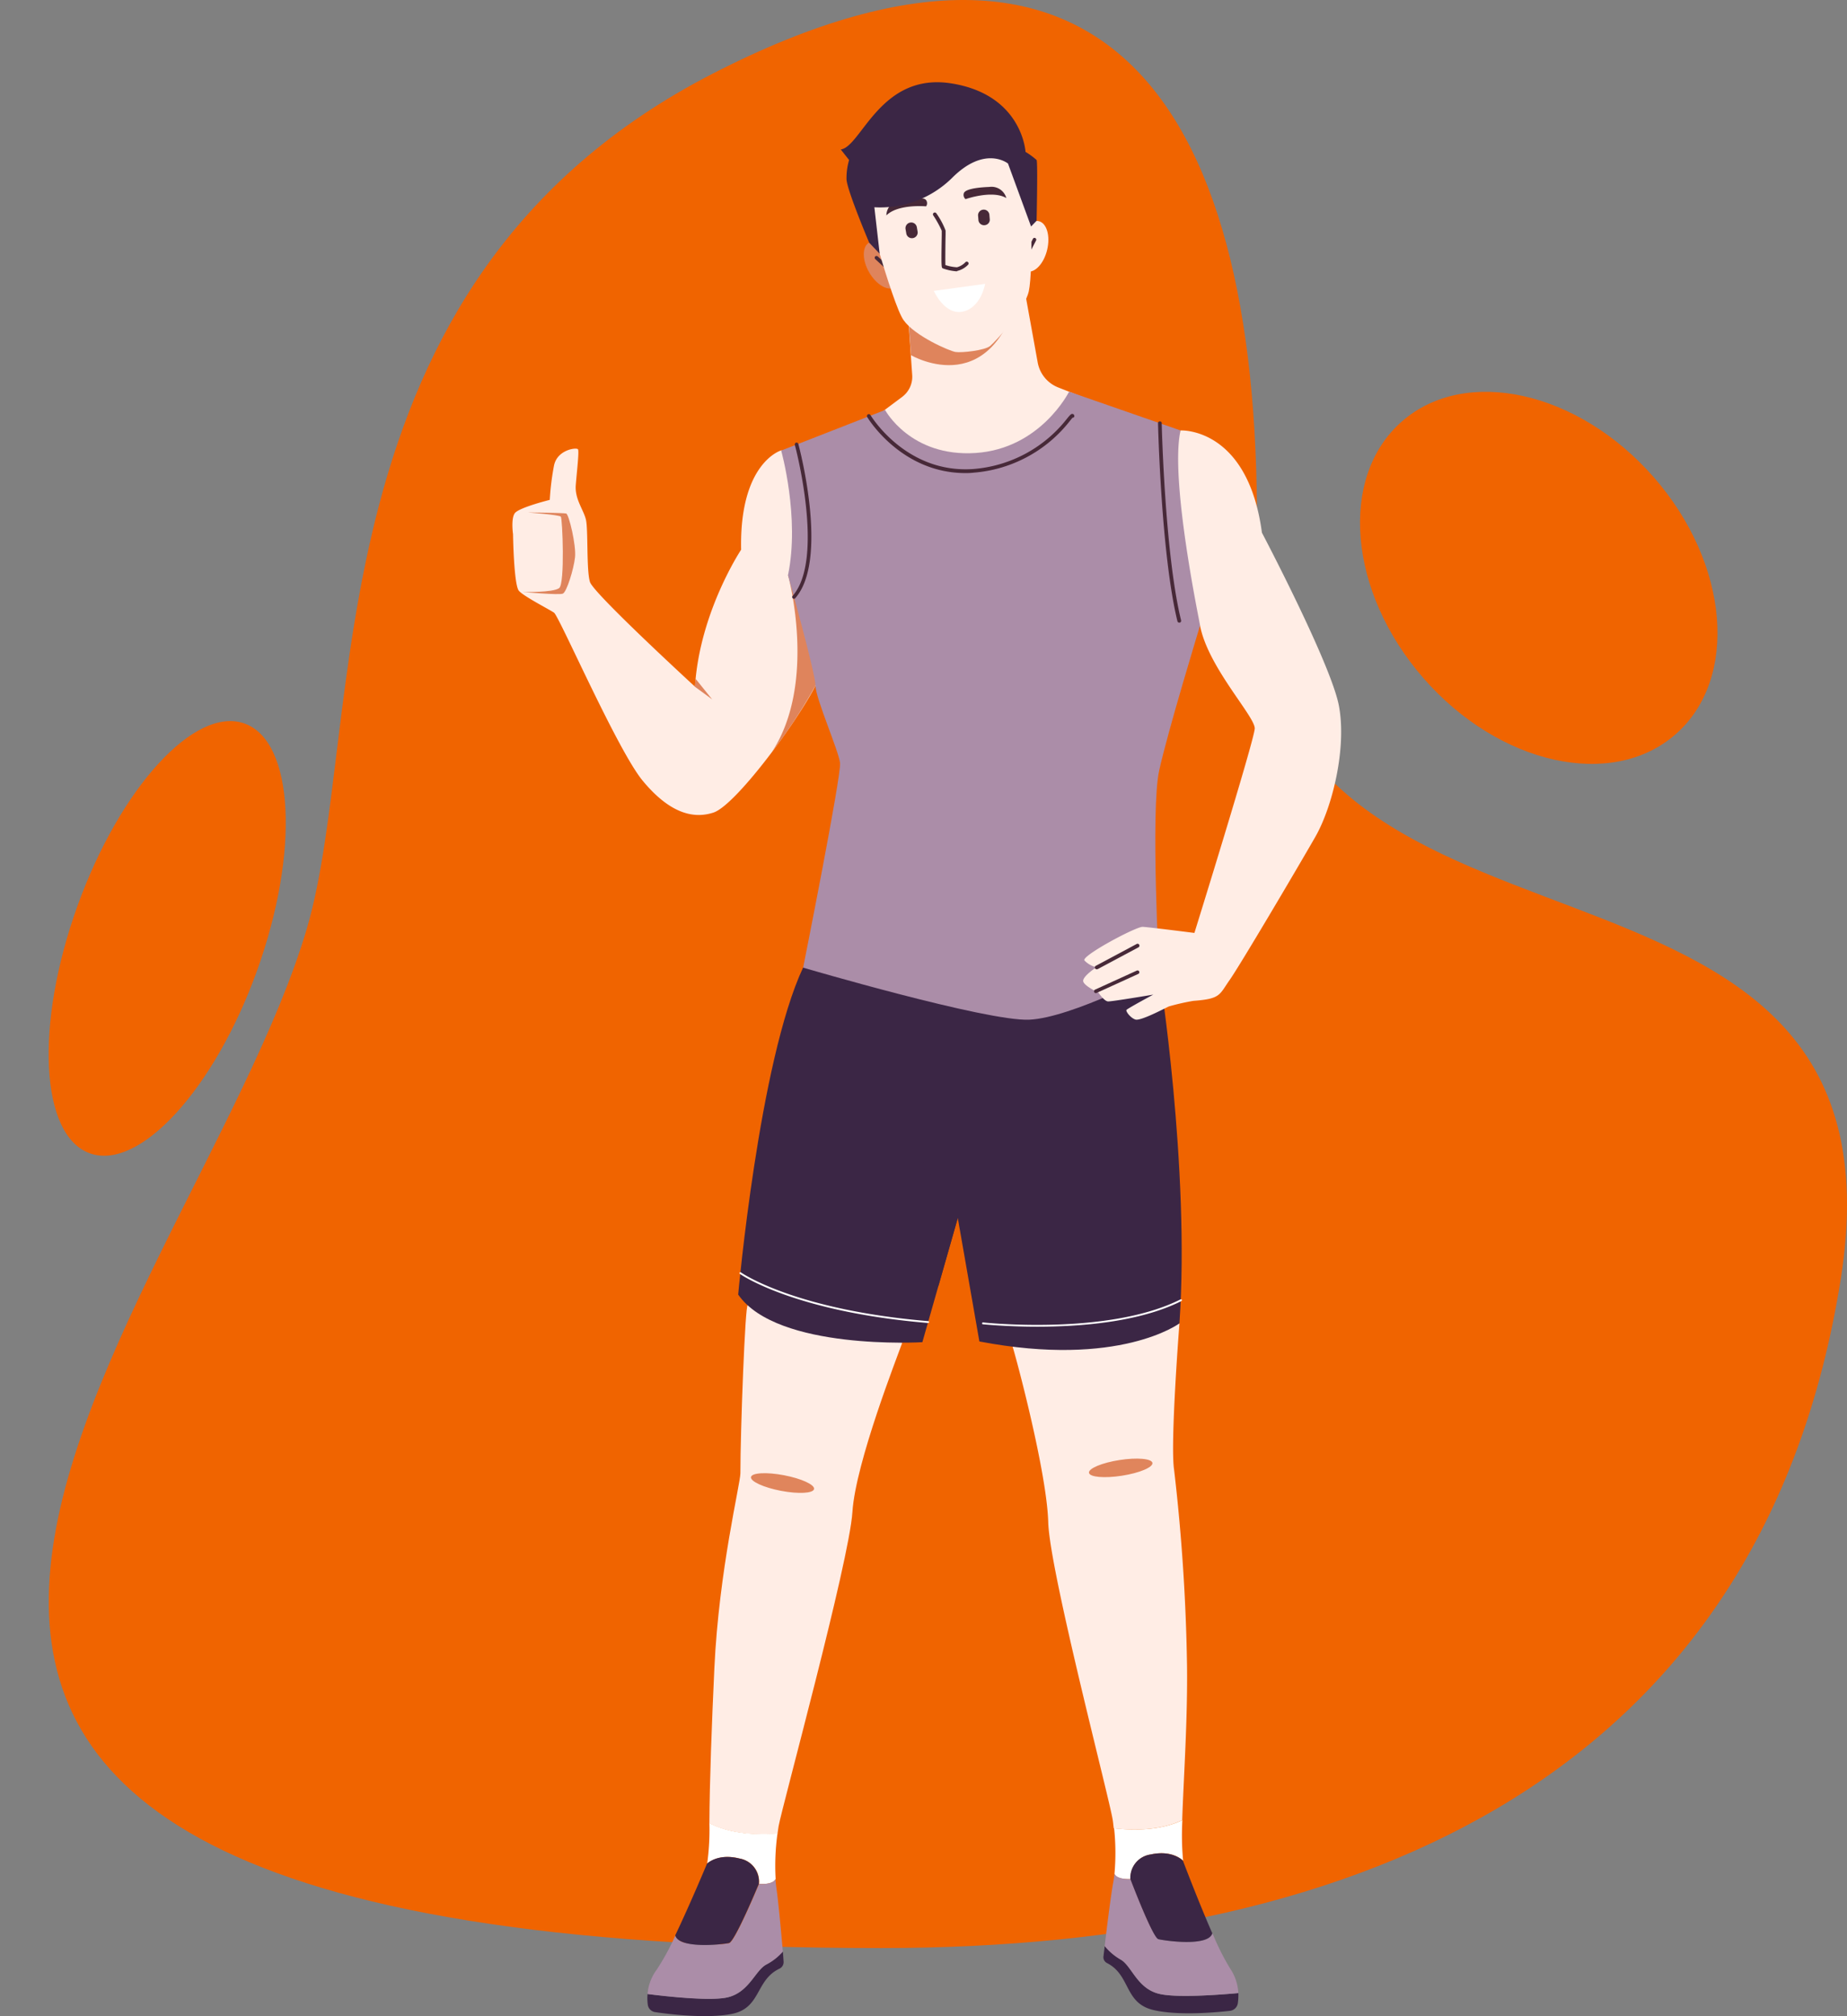 <svg xmlns="http://www.w3.org/2000/svg" width="277.555" height="302.996" viewBox="0 0 277.555 302.996">
  <rect x="0" y="0" width="277.555" height="302.996" fill="#808080" stroke="none"/>
  <g id="Group" transform="translate(-49 -102.005)">
    <g id="Group-2" data-name="Group">
      <g id="Group-3" data-name="Group">
        <path id="Vector" d="M38.794,139.516c9.041-30.739-.222-96.99,60.985-128.451s83.56,7.518,81.674,74.574c-1.886,67.083,99.562,32.626,87.831,106.617S198.093,292.77,125.1,292.77c-200.815,0-103.888-93.605-86.305-153.253Z" transform="translate(56.327 102.005)" fill="#f06400"/>
      </g>
      <g id="Group-4" data-name="Group">
        <path id="Vector-2" data-name="Vector" d="M68.634,14.339c0,7.919-15.364,14.339-34.317,14.339S0,22.258,0,14.339,15.364,0,34.317,0,68.634,6.42,68.634,14.339Z" transform="matrix(0.339, -0.941, 0.941, 0.339, 49, 270.469)" fill="#f06400"/>
      </g>
      <g id="Group-5" data-name="Group">
        <path id="Vector-3" data-name="Vector" d="M45.933,31.234c0,17.25-10.282,31.234-22.967,31.234S0,48.484,0,31.234,10.282,0,22.967,0,45.933,13.984,45.933,31.234Z" transform="matrix(0.753, -0.658, 0.658, 0.753, 242.387, 180.443)" fill="#f06400"/>
      </g>
    </g>
    <g id="man_2_" transform="translate(43.758 -1)">
      <g id="head_1_">
        <g id="Group-6" data-name="Group">
          <path id="Vector-4" data-name="Vector" d="M22.63,0l2.33,12.873a4.988,4.988,0,0,0,3.078,3.745L33.2,18.643A27.72,27.72,0,0,1,16.862,29.075C5.963,31.35,0,21.473,0,21.473l4.6-3.44a3.779,3.779,0,0,0,1.5-3.274L5.269,2.8Z" transform="translate(136.222 144.614)" fill="#ffede5"/>
        </g>
        <g id="Group-7" data-name="Group">
          <path id="Vector-5" data-name="Vector" d="M0,2.774,17.333,0C13.672,19.476.61,11.763.61,11.763Z" transform="translate(141.519 144.614)" fill="#df845c"/>
        </g>
        <g id="Group-8" data-name="Group">
          <path id="Vector-6" data-name="Vector" d="M7.768,2.219c0,1.225-1.739,2.219-3.884,2.219S0,3.444,0,2.219,1.739,0,3.884,0,7.768.993,7.768,2.219Z" transform="matrix(0.23, -0.973, 0.973, 0.23, 157.395, 143.288)" fill="#ffede5"/>
        </g>
        <g id="Group-9" data-name="Group">
          <path id="Vector-7" data-name="Vector" d="M4.438,3.884c0,2.145-.993,3.884-2.219,3.884S0,6.029,0,3.884.993,0,2.219,0,4.438,1.739,4.438,3.884Z" transform="matrix(0.866, -0.5, 0.5, 0.866, 133.915, 140.58)" fill="#df845c"/>
        </g>
        <g id="Group-10" data-name="Group">
          <path id="Vector-8" data-name="Vector" d="M.289,2.425A.25.25,0,0,1,.15,2.4a.256.256,0,0,1-.111-.361L1.01.15A.256.256,0,0,1,1.37.039.256.256,0,0,1,1.481.4L.511,2.286a.22.22,0,0,1-.222.139Z" transform="translate(159.451 138.749)" fill="#472938"/>
        </g>
        <g id="Group-11" data-name="Group">
          <path id="Vector-9" data-name="Vector" d="M2.167,2.307a.3.3,0,0,1-.194-.083L.087.475A.3.3,0,0,1,.059.087.3.3,0,0,1,.448.059L2.333,1.807a.3.3,0,0,1,.028.388.24.24,0,0,1-.194.111Z" transform="translate(136.689 141.475)" fill="#472938"/>
        </g>
        <g id="Group-12" data-name="Group">
          <path id="Vector-10" data-name="Vector" d="M23.221,1.191c2.746,2.858,2.579,18.532,1.941,21.5-.666,2.969-4.992,7.546-5.8,8.24s-4.326,1.054-5.214.916-6.129-2.386-7.821-4.8C4.612,24.606.063,7.683.063,7.683-1.323.664,20.447-1.666,23.221,1.191Z" transform="translate(134.688 124.058)" fill="#ffede5"/>
        </g>
        <g id="Group-13" data-name="Group">
          <path id="Vector-11" data-name="Vector" d="M3.569,8.841A7.674,7.674,0,0,1,1.489,8.4c-.222-.111-.25-.111-.166-4.994V2.738A15.942,15.942,0,0,0,.047.435.273.273,0,0,1,.13.047.273.273,0,0,1,.518.13,11.55,11.55,0,0,1,1.9,2.71v.666c-.028,1-.055,3.856-.028,4.522a6.517,6.517,0,0,0,1.747.333A2.794,2.794,0,0,0,4.9,7.454a.275.275,0,0,1,.388.388,3.309,3.309,0,0,1-1.636.943c-.028.055-.055.055-.083.055Z" transform="translate(145.438 134.94)" fill="#472938"/>
        </g>
        <g id="Group-14" data-name="Group">
          <path id="Vector-12" data-name="Vector" d="M0,1.054,7.71,0S7.127,3.551,4.382,4.161,0,1.054,0,1.054Z" transform="translate(145.568 145.668)" fill="#fff"/>
        </g>
        <g id="Group-15" data-name="Group">
          <path id="Vector-13" data-name="Vector" d="M1,2.336a.846.846,0,0,1-.943-.749L.006.949A.846.846,0,0,1,.755.006.846.846,0,0,1,1.7.755l.055.638A.827.827,0,0,1,1,2.336Z" transform="translate(152.218 134.51)" fill="#472938"/>
        </g>
        <g id="Group-16" data-name="Group">
          <path id="Vector-14" data-name="Vector" d="M1.123,2.344a.854.854,0,0,1-1-.694L.014,1.012a.855.855,0,0,1,.693-1,.854.854,0,0,1,1,.694l.111.638a.855.855,0,0,1-.693,1Z" transform="translate(141.311 136.444)" fill="#472938"/>
        </g>
        <g id="Group-17" data-name="Group">
          <path id="Vector-15" data-name="Vector" d="M.059.918C.281.391,1.7.086,3.887,0A2.305,2.305,0,0,1,6.438,1.667C4.3.419.309,1.834.309,1.834A.827.827,0,0,1,.059.918Z" transform="translate(150.029 131.1)" fill="#472938"/>
        </g>
        <g id="Group-18" data-name="Group">
          <path id="Vector-16" data-name="Vector" d="M5.963,1.25S1.748.861,0,2.609A2.3,2.3,0,0,1,2.053.362c2.135-.444,3.578-.5,3.91-.055a.794.794,0,0,1,0,.943Z" transform="translate(138.44 132.767)" fill="#472938"/>
        </g>
        <g id="Group-19" data-name="Group">
          <path id="Vector-17" data-name="Vector" d="M4.271,24.117S.887,16.127.86,14.545a9.689,9.689,0,0,1,.388-2.858L0,10.106C3.106,9.662,5.935-1.518,16.612.174S27.761,10.467,27.761,10.467a10.681,10.681,0,0,1,1.664,1.221c.194.305,0,9.128,0,9.128l-.832.86-3.467-9.46s-3.467-2.83-8.459,2.219A15.38,15.38,0,0,1,5.047,18.79l.8,6.991Z" transform="translate(131.59 115.365)" fill="#3b2645"/>
        </g>
      </g>
      <g id="R_arm_1_">
        <g id="Group-20" data-name="Group">
          <path id="Vector-18" data-name="Vector" d="M45.577,35.579c-2.94,5.715-12.064,18.033-15.364,19.115S23.39,54.5,19.591,49.922,7.028,25.175,6.251,24.648,1.759,22.234.982,21.374.095,12.857.095,12.857s-.333-2.275.25-3.135S5.614,7.7,5.614,7.7a39.583,39.583,0,0,1,.638-5.16C6.751.123,9.663-.21,9.857.1S9.69,3.369,9.524,5.477s1.165,3.69,1.525,5.188.055,7.629.61,9.377c.527,1.72,15.78,15.73,15.78,15.73.693-11.208,6.933-20.585,6.933-20.585C34.1,2.065,40.391.261,40.391.261c7.044.666,8.126,29.6,5.186,35.317Z" transform="translate(82.242 170.431)" fill="#ffede5"/>
        </g>
        <g id="Group-21" data-name="Group">
          <path id="Vector-19" data-name="Vector" d="M6.573,16.767A80.451,80.451,0,0,1,0,26.782C6.906,16.3,2.441.149,2.441.149A13.082,13.082,0,0,1,7.987.481C8.348,7.473,7.821,14.3,6.573,16.767Z" transform="translate(121.218 189.271)" fill="#df845c"/>
        </g>
        <g id="Group-22" data-name="Group">
          <path id="Vector-20" data-name="Vector" d="M.111,0l2.5,3.107L0,1.193Z" transform="translate(109.653 205.011)" fill="#df845c"/>
        </g>
        <g id="Group-23" data-name="Group">
          <path id="Vector-21" data-name="Vector" d="M6.517.166c.416.111,1.525,4.8,1.331,6.575S6.6,11.957,6.018,12.207,0,11.957,0,11.957s4.548.111,5.463-.583c.887-.666.5-10.459.25-10.737S.721,0,.721,0s5.38.055,5.8.166Z" transform="translate(83.806 180.014)" fill="#df845c"/>
        </g>
      </g>
      <g id="legs_1_">
        <g id="Group-24" data-name="Group">
          <g id="Group-25" data-name="Group">
            <path id="Vector-22" data-name="Vector" d="M15.2,75.878c-.055-.388-.083-.777-.139-1.137-.361-2.774-9.485-37.4-9.707-44.833C5.158,22.472.61,5.438,0,3.5L25.071,0s-1.414,18.116-.8,22.028A290.874,290.874,0,0,1,26.208,51.3c.111,8.3-.527,17.256-.721,23.36-3.578,1.72-7.987,1.5-10.289,1.221Z" transform="translate(157.41 301.89)" fill="#ffede5"/>
          </g>
          <g id="Group-26" data-name="Group">
            <path id="Vector-23" data-name="Vector" d="M.055,8.073A35.4,35.4,0,0,0,0,1.221C2.274,1.5,6.684,1.72,10.261,0a40.054,40.054,0,0,0,.111,6.1S8.847,4.439,5.519,5.16A3.532,3.532,0,0,0,2.468,8.85S.416,9.017.055,8.073Z" transform="translate(172.663 376.547)" fill="#fff"/>
          </g>
          <g id="Group-27" data-name="Group">
            <path id="Vector-24" data-name="Vector" d="M.026,1.443C.054,1.082.137.583.193,0A8.267,8.267,0,0,0,2.578,2.025c1.664.943,2.468,4.356,5.8,5.16,2.607.638,9.124.139,11.9-.111a8.736,8.736,0,0,1-.083,1.554,1.353,1.353,0,0,1-1.165,1.11c-2.191.25-7.793.749-11.481-.111C3.1,8.6,4.131,4.439.581,2.58A.992.992,0,0,1,.026,1.443Z" transform="translate(171.056 395.468)" fill="#3b2645"/>
          </g>
          <g id="Group-28" data-name="Group">
            <path id="Vector-25" data-name="Vector" d="M20.079,17.95c-2.773.25-9.291.749-11.9.111-3.328-.8-4.1-4.217-5.8-5.16A8.727,8.727,0,0,1,0,10.875C.333,7.99.943,3.135,1.276,1.359,1.359.943,1.414.472,1.47,0,1.858.943,3.91.8,3.91.8S7.238,9.627,8.1,9.849s7.516,1.193,8.1-.888a36.266,36.266,0,0,0,2.635,5.271,7.314,7.314,0,0,1,1.248,3.718Z" transform="translate(171.249 384.592)" fill="#ab8da8"/>
          </g>
          <g id="Group-29" data-name="Group">
            <path id="Vector-26" data-name="Vector" d="M.006,3.871A3.532,3.532,0,0,1,3.056.181c3.328-.721,4.853.943,4.853.943s2.3,6.076,4.41,10.9c-.582,2.081-7.238,1.11-8.1.888C3.361,12.721.006,3.871.006,3.871Z" transform="translate(175.098 381.526)" fill="#3b2645"/>
          </g>
          <g id="Group-30" data-name="Group">
            <path id="Vector-27" data-name="Vector" d="M9.651,1.193c0,.659-2.16,1.193-4.826,1.193S0,1.852,0,1.193,2.16,0,4.826,0,9.651.534,9.651,1.193Z" transform="matrix(0.988, -0.154, 0.154, 0.988, 168.703, 323.173)" fill="#e0855c"/>
          </g>
        </g>
        <g id="Group-31" data-name="Group">
          <g id="Group-32" data-name="Group">
            <path id="Vector-28" data-name="Vector" d="M0,77.856c.028-6.131.361-15.037.749-23.332.693-14.732,3.91-27.688,3.91-29.269,0-6.27.721-25.718,1.109-25.246L28.981,5.64c-.666,1.914-7.016,18.005-7.488,25.44S10.871,75.553,10.4,78.3c-.055.361-.111.721-.166,1.137-2.3.166-6.711.25-10.233-1.581Z" transform="translate(111.844 299.163)" fill="#ffede5"/>
          </g>
          <g id="Group-33" data-name="Group">
            <path id="Vector-29" data-name="Vector" d="M7.793,9.128a3.526,3.526,0,0,0-2.912-3.8C1.581,4.494,0,6.1,0,6.1A37.547,37.547,0,0,0,.333,0C3.855,1.831,8.264,1.748,10.566,1.554a35.445,35.445,0,0,0-.277,6.853c-.471.943-2.5.721-2.5.721Z" transform="translate(111.512 376.991)" fill="#fff"/>
          </g>
          <g id="Group-34" data-name="Group">
            <path id="Vector-30" data-name="Vector" d="M19.832,2.58c-3.633,1.748-2.718,5.937-7.183,6.8C8.933,10.1,3.358,9.433,1.167,9.1A1.3,1.3,0,0,1,.058,7.935,7.044,7.044,0,0,1,.03,6.381c2.773.333,9.263,1.054,11.9.527C15.283,6.214,16.2,2.83,17.89,1.942A8.583,8.583,0,0,0,20.359,0c.055.583.083,1.082.111,1.47a1.1,1.1,0,0,1-.638,1.11Z" transform="translate(102.524 396.3)" fill="#3b2645"/>
          </g>
          <g id="Group-35" data-name="Group">
            <path id="Vector-31" data-name="Vector" d="M1.359,13.65A36.468,36.468,0,0,0,4.188,8.462c.527,2.108,7.183,1.359,8.07,1.165S16.751.721,16.751.721,18.775.943,19.219,0c.028.472.083.943.139,1.359.277,1.8.721,6.658.971,9.544a8.582,8.582,0,0,1-2.468,1.942c-1.719.888-2.607,4.245-5.963,4.966-2.607.555-9.124-.166-11.9-.527A6.961,6.961,0,0,1,1.359,13.65Z" transform="translate(102.554 385.397)" fill="#ab8da8"/>
          </g>
          <g id="Group-36" data-name="Group">
            <path id="Vector-32" data-name="Vector" d="M8.07,12.945C7.183,13.14.527,13.889,0,11.78,2.274,7.008,4.77,1.016,4.77,1.016S6.351-.593,9.651.239a3.525,3.525,0,0,1,2.912,3.8S8.958,12.751,8.07,12.945Z" transform="translate(106.714 382.078)" fill="#3b2645"/>
          </g>
          <g id="Group-37" data-name="Group">
            <path id="Vector-33" data-name="Vector" d="M2.386,4.826c0,2.665-.534,4.826-1.193,4.826S0,7.491,0,4.826.534,0,1.193,0,2.386,2.161,2.386,4.826Z" transform="matrix(0.187, -0.982, 0.982, 0.187, 117.872, 326.156)" fill="#e0855c"/>
          </g>
        </g>
      </g>
      <g id="short_2_">
        <g id="Group-38" data-name="Group">
          <path id="Vector-34" data-name="Vector" d="M63.259,10.011S67.918,39.53,66.31,62.89c0,0-9.013,6.742-30.063,2.719L33,47.048,27.678,65.719S5.852,67.023,0,58.562c0,0,3.134-35.012,9.762-49.161s51.334-10.986,53.5.61Z" transform="translate(116.171 239)" fill="#3b2645"/>
        </g>
        <g id="Group-39" data-name="Group">
          <path id="Vector-35" data-name="Vector" d="M2.662,22.5,0,0S2.413,9.544,2.69,9.766,5.574,12.29,5.574,12.29Z" transform="translate(143.599 273.758)" fill="#3b2645"/>
        </g>
        <g id="Group-40" data-name="Group">
          <path id="Vector-36" data-name="Vector" d="M8.272,4.117C3.585,4.117.2,3.756.118,3.756A.122.122,0,0,1,.007,3.59a.122.122,0,0,1,.166-.111c.194.028,18.8,2,29.647-3.468a.184.184,0,0,1,.194.055.184.184,0,0,1-.055.194C23.608,3.451,14.706,4.117,8.272,4.117Z" transform="translate(152.827 298.273)" fill="#fff"/>
        </g>
        <g id="Group-41" data-name="Group">
          <path id="Vector-37" data-name="Vector" d="M28.346,7.632h0C8.156,5.94.141.308.058.252A.137.137,0,0,1,.03.058.137.137,0,0,1,.224.03C.308.086,8.267,5.662,28.373,7.354a.149.149,0,0,1,.139.139c-.055.083-.111.139-.166.139Z" transform="translate(116.362 294.203)" fill="#fff"/>
        </g>
      </g>
      <g id="body_1_">
        <g id="Group-42" data-name="Group">
          <path id="Vector-38" data-name="Vector" d="M60.014,5.826C58.85,14.149,62.982,35.04,62.982,35.04S58.1,50.992,56.8,56.957s0,30.185,0,30.185S43.68,94.1,37.273,94.382,3.3,86.559,3.3,86.559,9.069,57.65,8.847,55.792s-3.688-9.738-3.688-11.6S1.026,27.577,1.026,27.577C2.829,18.893,0,8.85,0,8.85l15.614-6.1s3.8,7.1,13.589,6.464S43.264,0,43.264,0Z" transform="translate(122.632 161.87)" fill="#ab8da8"/>
        </g>
        <g id="Group-43" data-name="Group">
          <path id="Vector-39" data-name="Vector" d="M3.189,30.24a.27.27,0,0,1-.277-.222C.471,20.031,0,.472,0,.277A.262.262,0,0,1,.277,0,.262.262,0,0,1,.555.277c0,.194.471,19.7,2.912,29.63a.285.285,0,0,1-.194.333H3.189Z" transform="translate(179.263 166.337)" fill="#472938"/>
        </g>
        <g id="Group-44" data-name="Group">
          <path id="Vector-40" data-name="Vector" d="M.292,23.476A.514.514,0,0,1,.1,23.421a.27.27,0,0,1-.028-.388C4.952,17.511.459.5.4.338A.285.285,0,0,1,.6.005.285.285,0,0,1,.93.2c.194.721,4.6,17.45-.471,23.193a.2.2,0,0,1-.166.083Z" transform="translate(124.281 169.522)" fill="#472938"/>
        </g>
        <g id="Group-45" data-name="Group">
          <path id="Vector-41" data-name="Vector" d="M14.821,8.889C5.114,8.889.095.566.039.455A.281.281,0,0,1,.15.067.281.281,0,0,1,.538.178c.055.083,5.3,8.795,15.42,8.1A19.807,19.807,0,0,0,30.074.7c.5-.61.638-.749.86-.694a.3.3,0,0,1,.222.222.246.246,0,0,1-.194.333h-.055c-.083.083-.25.305-.416.5a20.38,20.38,0,0,1-14.5,7.768,8.188,8.188,0,0,1-1.165.055Z" transform="translate(135.517 165.216)" fill="#472938"/>
        </g>
      </g>
      <g id="L_arm_1_">
        <g id="Group-46" data-name="Group">
          <path id="Vector-42" data-name="Vector" d="M14.635,0s10.095-.555,12.23,15.37c0,0,10.372,19.7,11.565,26s-.943,15.176-3.55,19.725-11.287,19.254-12.868,21.5-1.331,2.83-5.463,3.135a34.16,34.16,0,0,0-3.661.832c-.61.277-4.3,2.247-5.047,1.97-.749-.25-1.47-1.248-1.331-1.443.166-.222,4.021-2.3,4.021-2.3S4.318,85.84,3.736,85.812,2.294,84.48,2.294,84.48.269,83.565.02,82.843s1.969-2.164,1.969-2.164a3.675,3.675,0,0,1-1.8-1.026c-.471-.694,7.765-5.1,8.764-5.049s7.765.916,7.765.916S25.7,46.611,25.784,44.808s-7.127-9.322-8.237-15.592C17.6,29.216,12.971,7.41,14.635,0Z" transform="translate(168.012 167.694)" fill="#ffede5"/>
        </g>
        <g id="Group-47" data-name="Group">
          <path id="Vector-43" data-name="Vector" d="M.271,3.406a.267.267,0,0,1-.25-.166A.275.275,0,0,1,.16,2.879L6.428.021A.275.275,0,0,1,6.788.16a.275.275,0,0,1-.139.361L.382,3.378c-.028.028-.055.028-.111.028Z" transform="translate(169.646 248.852)" fill="#472938"/>
        </g>
        <g id="Group-48" data-name="Group">
          <path id="Vector-44" data-name="Vector" d="M.289,3.84A.291.291,0,0,1,.039,3.7.281.281,0,0,1,.15,3.313L6.279.039A.281.281,0,0,1,6.667.15a.281.281,0,0,1-.111.388L.427,3.812a1.2,1.2,0,0,0-.139.028Z" transform="translate(169.767 244.839)" fill="#472938"/>
        </g>
      </g>
    </g>
  </g>
</svg>
